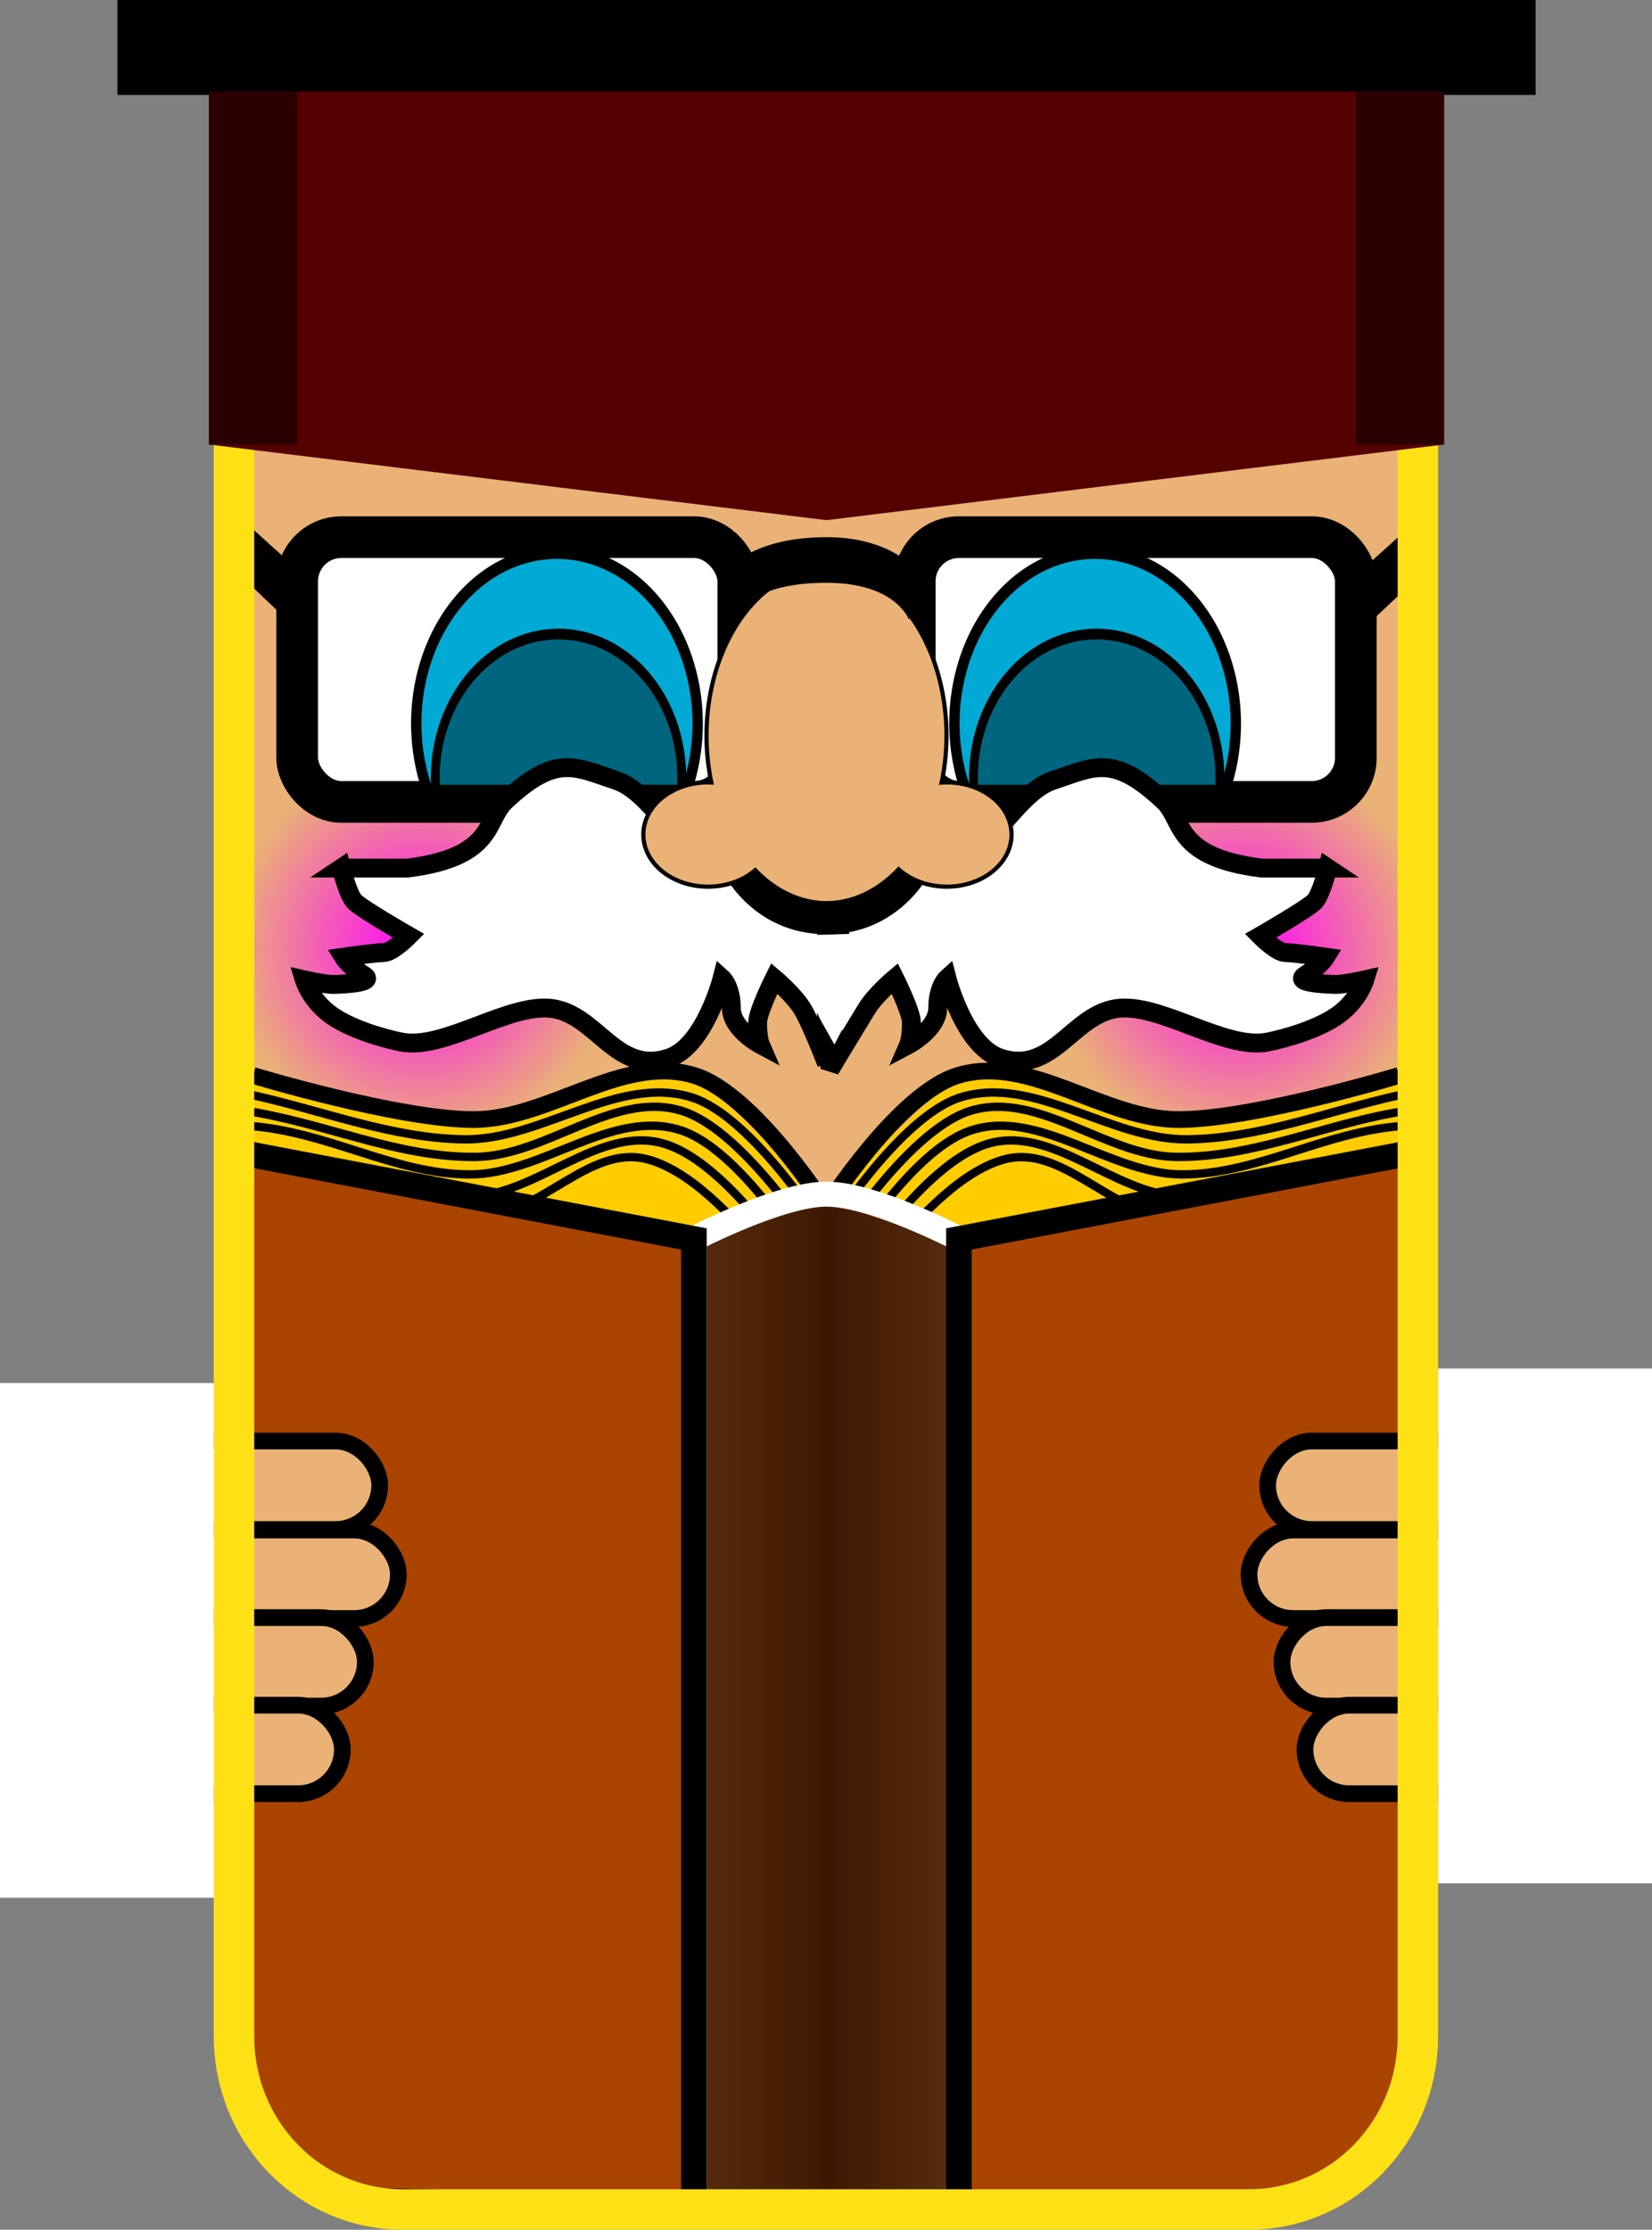 <?xml version="1.0" encoding="UTF-8" standalone="no"?>
<!-- Created with Inkscape (http://www.inkscape.org/) -->

<svg
   xmlns:dc="http://purl.org/dc/elements/1.1/"
   xmlns:cc="http://creativecommons.org/ns#"
   xmlns:rdf="http://www.w3.org/1999/02/22-rdf-syntax-ns#"
   xmlns:svg="http://www.w3.org/2000/svg"
   xmlns="http://www.w3.org/2000/svg"
   xmlns:xlink="http://www.w3.org/1999/xlink"
   xmlns:sodipodi="http://sodipodi.sourceforge.net/DTD/sodipodi-0.dtd"
   xmlns:inkscape="http://www.inkscape.org/namespaces/inkscape"
   width="749.028"
   height="1010.764"
   viewBox="0 0 198.18 267.431"
   version="1.1"
   id="svg1479"
   inkscape:version="0.92.3 (unknown)"
   sodipodi:docname="calculator.svg">
  <rect x="0" y="0" width="198.18" height="267.431" fill="#808080" stroke="none"/>
  <defs
     id="defs1473">
    <radialGradient
       inkscape:collect="always"
       xlink:href="#linearGradient1212"
       id="radialGradient1218"
       gradientUnits="userSpaceOnUse"
       gradientTransform="translate(-99.5,-2.138)"
       cx="156.887"
       cy="126.749"
       fx="156.887"
       fy="126.749"
       r="23.252" />
    <linearGradient
       inkscape:collect="always"
       id="linearGradient1212">
      <stop
         style="stop-color:#ff00ff;stop-opacity:1;"
         offset="0"
         id="stop1208" />
      <stop
         style="stop-color:#ff00ff;stop-opacity:0;"
         offset="1"
         id="stop1210" />
    </linearGradient>
    <radialGradient
       inkscape:collect="always"
       xlink:href="#linearGradient1212"
       id="radialGradient1214"
       cx="156.887"
       cy="126.749"
       fx="156.887"
       fy="126.749"
       r="23.252"
       gradientUnits="userSpaceOnUse"
       gradientTransform="translate(-1.604,-2.138)" />
    <linearGradient
       inkscape:collect="always"
       xlink:href="#linearGradient1104"
       id="linearGradient1106"
       x1="89.958"
       y1="212.333"
       x2="121.708"
       y2="212.333"
       gradientUnits="userSpaceOnUse" />
    <linearGradient
       inkscape:collect="always"
       id="linearGradient1104">
      <stop
         style="stop-color:#572d11;stop-opacity:1;"
         offset="0"
         id="stop1100" />
      <stop
         id="stop1108"
         offset="0.5"
         style="stop-color:#3d1800;stop-opacity:1" />
      <stop
         style="stop-color:#572d11;stop-opacity:1"
         offset="1"
         id="stop1102" />
    </linearGradient>
    <inkscape:path-effect
       end_linecap_type="zerowidth"
       miter_limit="4"
       linejoin_type="extrp_arc"
       start_linecap_type="zerowidth"
       interpolator_beta="0.2"
       interpolator_type="CubicBezierJohan"
       sort_points="true"
       offset_points="1,0.132"
       is_visible="true"
       id="path-effect855"
       effect="powerstroke" />
    <inkscape:path-effect
       effect="powerstroke"
       id="path-effect851"
       is_visible="true"
       offset_points="1,0.132"
       sort_points="true"
       interpolator_type="CubicBezierJohan"
       interpolator_beta="0.2"
       start_linecap_type="zerowidth"
       linejoin_type="extrp_arc"
       miter_limit="4"
       end_linecap_type="zerowidth" />
  </defs>
  <sodipodi:namedview
     id="base"
     pagecolor="#ffffff"
     bordercolor="#666666"
     borderopacity="1.0"
     inkscape:pageopacity="0.0"
     inkscape:pageshadow="2"
     inkscape:zoom="0.35"
     inkscape:cx="190.22835"
     inkscape:cy="525.38208"
     inkscape:document-units="mm"
     inkscape:current-layer="layer1"
     showgrid="false"
     units="px" />
  <g
     inkscape:label="Layer 1"
     inkscape:groupmode="layer"
     id="layer1"
     transform="translate(-70.243,-20.409)">
    <g
       transform="translate(63.561,9.559)"
       id="g1387">
      <rect
         ry="1.1535559e-06"
         y="64.167"
         x="35.53"
         height="89.386"
         width="139.851"
         id="rect1186"
         style="opacity:1;fill:#eab276;fill-opacity:1;fill-rule:evenodd;stroke:none;stroke-width:2.037;stroke-linecap:round;stroke-linejoin:miter;stroke-miterlimit:4;stroke-dasharray:none;stroke-dashoffset:0;stroke-opacity:1" />
      <circle
         style="opacity:1;fill:url(#radialGradient1218);fill-opacity:1;fill-rule:evenodd;stroke:none;stroke-width:2;stroke-linecap:round;stroke-linejoin:miter;stroke-miterlimit:4;stroke-dasharray:none;stroke-dashoffset:0;stroke-opacity:1"
         id="circle1216"
         cx="57.388"
         cy="124.611"
         r="23.252" />
      <circle
         r="23.252"
         cy="124.611"
         cx="155.284"
         id="path1190"
         style="opacity:1;fill:url(#radialGradient1214);fill-opacity:1;fill-rule:evenodd;stroke:none;stroke-width:2;stroke-linecap:round;stroke-linejoin:miter;stroke-miterlimit:4;stroke-dasharray:none;stroke-dashoffset:0;stroke-opacity:1" />
      <g
         transform="matrix(-1,0,0,1,211.554,0)"
         id="g1162">
        <path
           inkscape:connector-curvature="0"
           id="path1146"
           d="m 35.814,140.113 0.267,15.769 68.956,4.811 -1.069,-8.018 -13.898,-12.829 -6.682,-0.267 -17.64,5.613 -13.096,-1.336 z"
           style="fill:#ffcc00;fill-rule:evenodd;stroke:none;stroke-width:0.265px;stroke-linecap:butt;stroke-linejoin:miter;stroke-opacity:1" />
        <g
           id="g1160">
          <path
             style="fill:none;fill-rule:evenodd;stroke:#000000;stroke-width:2;stroke-linecap:butt;stroke-linejoin:miter;stroke-miterlimit:4;stroke-dasharray:none;stroke-opacity:1"
             d="m 105.833,155.713 c 0,0 -8.713,-13.706 -15.875,-15.875 -8.608,-2.606 -17.464,5.292 -26.458,5.292 -8.994,0 -26.458,-5.292 -26.458,-5.292 v 0"
             id="path1148"
             inkscape:connector-curvature="0"
             sodipodi:nodetypes="caaac" />
          <path
             sodipodi:nodetypes="caasc"
             inkscape:connector-curvature="0"
             id="path1150"
             d="m 105.833,165.767 c 0,0 -9.216,-16.654 -17.479,-19.349 -8.219,-2.681 -16.744,5.34 -25.389,5.292 -9.031,-0.051 -17.047,-5.185 -26.458,-5.826 -3.258,-0.222 -1.069,1.336 -1.069,1.336"
             style="fill:none;fill-rule:evenodd;stroke:#000000;stroke-width:1;stroke-linecap:butt;stroke-linejoin:miter;stroke-miterlimit:4;stroke-dasharray:none;stroke-opacity:1" />
          <path
             style="fill:none;fill-rule:evenodd;stroke:#000000;stroke-width:1;stroke-linecap:butt;stroke-linejoin:miter;stroke-miterlimit:4;stroke-dasharray:none;stroke-opacity:1"
             d="m 105.833,162.063 c 0,0 -9.459,-15.628 -17.479,-18.013 -8.054,-2.395 -16.185,5.454 -24.587,5.559 -9.448,0.118 -18.444,-4.203 -27.795,-5.559 -0.974,-0.141 -2.94,-0.267 -2.94,-0.267"
             id="path1152"
             inkscape:connector-curvature="0"
             sodipodi:nodetypes="caaac" />
          <path
             sodipodi:nodetypes="caaac"
             inkscape:connector-curvature="0"
             id="path1154"
             d="m 105.833,158.888 c 0,0 -8.825,-14.101 -16.142,-16.41 -8.811,-2.781 -18.021,5.132 -27.26,5.024 -8.644,-0.1 -16.949,-3.42 -25.389,-5.292 -1.519,-0.337 -4.544,-1.069 -4.544,-1.069"
             style="fill:none;fill-rule:evenodd;stroke:#000000;stroke-width:1;stroke-linecap:butt;stroke-linejoin:miter;stroke-miterlimit:4;stroke-dasharray:none;stroke-opacity:1" />
          <path
             style="fill:none;fill-rule:evenodd;stroke:#000000;stroke-width:1;stroke-linecap:butt;stroke-linejoin:miter;stroke-miterlimit:4;stroke-dasharray:none;stroke-opacity:1"
             d="m 105.833,172.117 c 0,0 -11.638,-19.956 -21.755,-22.289 -6.639,-1.532 -12.446,6.416 -19.242,6.895 -8.711,0.614 -25.657,-5.292 -25.657,-5.292 l -4.811,5.078"
             id="path1156"
             inkscape:connector-curvature="0"
             sodipodi:nodetypes="caacc" />
          <path
             sodipodi:nodetypes="caacc"
             inkscape:connector-curvature="0"
             id="path1158"
             d="m 105.833,168.942 c 0,0 -10.407,-18.363 -19.617,-20.953 -7.652,-2.152 -15.04,6.072 -22.984,6.361 -8.534,0.31 -25.122,-5.024 -25.122,-5.024 l -3.207,2.138"
             style="fill:none;fill-rule:evenodd;stroke:#000000;stroke-width:1;stroke-linecap:butt;stroke-linejoin:miter;stroke-miterlimit:4;stroke-dasharray:none;stroke-opacity:1" />
        </g>
      </g>
      <g
         id="g1144">
        <path
           style="fill:#ffcc00;fill-rule:evenodd;stroke:none;stroke-width:0.265px;stroke-linecap:butt;stroke-linejoin:miter;stroke-opacity:1"
           d="m 35.814,140.113 0.267,15.769 68.956,4.811 -1.069,-8.018 -13.898,-12.829 -6.682,-0.267 -17.64,5.613 -13.096,-1.336 z"
           id="path1134"
           inkscape:connector-curvature="0" />
        <g
           id="g1132">
          <path
             sodipodi:nodetypes="caaac"
             inkscape:connector-curvature="0"
             id="path1114"
             d="m 105.833,155.713 c 0,0 -8.713,-13.706 -15.875,-15.875 -8.608,-2.606 -17.464,5.292 -26.458,5.292 -8.994,0 -26.458,-5.292 -26.458,-5.292 v 0"
             style="fill:none;fill-rule:evenodd;stroke:#000000;stroke-width:2;stroke-linecap:butt;stroke-linejoin:miter;stroke-miterlimit:4;stroke-dasharray:none;stroke-opacity:1" />
          <path
             style="fill:none;fill-rule:evenodd;stroke:#000000;stroke-width:1;stroke-linecap:butt;stroke-linejoin:miter;stroke-miterlimit:4;stroke-dasharray:none;stroke-opacity:1"
             d="m 105.833,165.767 c 0,0 -9.216,-16.654 -17.479,-19.349 -8.219,-2.681 -16.744,5.34 -25.389,5.292 -9.031,-0.051 -17.047,-5.185 -26.458,-5.826 -3.258,-0.222 -1.069,1.336 -1.069,1.336"
             id="path1116"
             inkscape:connector-curvature="0"
             sodipodi:nodetypes="caasc" />
          <path
             sodipodi:nodetypes="caaac"
             inkscape:connector-curvature="0"
             id="path1118"
             d="m 105.833,162.063 c 0,0 -9.459,-15.628 -17.479,-18.013 -8.054,-2.395 -16.185,5.454 -24.587,5.559 -9.448,0.118 -18.444,-4.203 -27.795,-5.559 -0.974,-0.141 -2.94,-0.267 -2.94,-0.267"
             style="fill:none;fill-rule:evenodd;stroke:#000000;stroke-width:1;stroke-linecap:butt;stroke-linejoin:miter;stroke-miterlimit:4;stroke-dasharray:none;stroke-opacity:1" />
          <path
             style="fill:none;fill-rule:evenodd;stroke:#000000;stroke-width:1;stroke-linecap:butt;stroke-linejoin:miter;stroke-miterlimit:4;stroke-dasharray:none;stroke-opacity:1"
             d="m 105.833,158.888 c 0,0 -8.825,-14.101 -16.142,-16.41 -8.811,-2.781 -18.021,5.132 -27.26,5.024 -8.644,-0.1 -16.949,-3.42 -25.389,-5.292 -1.519,-0.337 -4.544,-1.069 -4.544,-1.069"
             id="path1120"
             inkscape:connector-curvature="0"
             sodipodi:nodetypes="caaac" />
          <path
             sodipodi:nodetypes="caacc"
             inkscape:connector-curvature="0"
             id="path1122"
             d="m 105.833,172.117 c 0,0 -11.638,-19.956 -21.755,-22.289 -6.639,-1.532 -12.446,6.416 -19.242,6.895 -8.711,0.614 -25.657,-5.292 -25.657,-5.292 l -4.811,5.078"
             style="fill:none;fill-rule:evenodd;stroke:#000000;stroke-width:1;stroke-linecap:butt;stroke-linejoin:miter;stroke-miterlimit:4;stroke-dasharray:none;stroke-opacity:1" />
          <path
             style="fill:none;fill-rule:evenodd;stroke:#000000;stroke-width:1;stroke-linecap:butt;stroke-linejoin:miter;stroke-miterlimit:4;stroke-dasharray:none;stroke-opacity:1"
             d="m 105.833,168.942 c 0,0 -10.407,-18.363 -19.617,-20.953 -7.652,-2.152 -15.04,6.072 -22.984,6.361 -8.534,0.31 -25.122,-5.024 -25.122,-5.024 l -3.207,2.138"
             id="path1124"
             inkscape:connector-curvature="0"
             sodipodi:nodetypes="caacc" />
        </g>
      </g>
      <path
         sodipodi:nodetypes="cacccc"
         inkscape:connector-curvature="0"
         id="path1098"
         d="m 89.958,159.417 c 0,0 10.291,-5.345 15.875,-5.345 5.584,0 15.875,5.345 15.875,5.345 V 275.833 H 89.958 Z"
         style="fill:url(#linearGradient1106);fill-opacity:1;fill-rule:evenodd;stroke:#ffffff;stroke-width:3;stroke-linecap:butt;stroke-linejoin:miter;stroke-miterlimit:4;stroke-dasharray:none;stroke-opacity:1" />
      <path
         sodipodi:nodetypes="ccccccc"
         inkscape:connector-curvature="0"
         id="path1110"
         d="m 34.403,148.871 55.521,10.577 v 116.347 l -41.939,-1.069 -9.574,-7.771 -4.009,-12.314 z"
         style="fill:#aa4400;fill-rule:evenodd;stroke:#000000;stroke-width:3.072;stroke-linecap:butt;stroke-linejoin:miter;stroke-miterlimit:4;stroke-dasharray:none;stroke-opacity:1" />
      <path
         sodipodi:nodetypes="ccccccc"
         style="fill:#aa4400;fill-rule:evenodd;stroke:#000000;stroke-width:3.072;stroke-linecap:butt;stroke-linejoin:miter;stroke-miterlimit:4;stroke-dasharray:none;stroke-opacity:1"
         d="m 177.237,148.871 -55.522,10.577 v 116.347 h 38.865 l 11.578,-6.568 5.078,-14.586 z"
         id="path1112"
         inkscape:connector-curvature="0" />
      <rect
         transform="scale(-1,1)"
         style="opacity:1;fill:#eab276;fill-opacity:1;fill-rule:evenodd;stroke:#000000;stroke-width:2;stroke-linecap:round;stroke-linejoin:miter;stroke-miterlimit:4;stroke-dasharray:none;stroke-dashoffset:0;stroke-opacity:1"
         id="rect1174"
         width="33.05"
         height="10.611"
         x="-191.807"
         y="183.684"
         ry="5.305" />
      <rect
         transform="scale(-1,1)"
         ry="5.305"
         y="194.36"
         x="-189.568"
         height="10.611"
         width="33.05"
         id="rect1176"
         style="opacity:1;fill:#eab276;fill-opacity:1;fill-rule:evenodd;stroke:#000000;stroke-width:2;stroke-linecap:round;stroke-linejoin:miter;stroke-miterlimit:4;stroke-dasharray:none;stroke-dashoffset:0;stroke-opacity:1" />
      <rect
         transform="scale(-1,1)"
         style="opacity:1;fill:#eab276;fill-opacity:1;fill-rule:evenodd;stroke:#000000;stroke-width:2;stroke-linecap:round;stroke-linejoin:miter;stroke-miterlimit:4;stroke-dasharray:none;stroke-dashoffset:0;stroke-opacity:1"
         id="rect1178"
         width="33.05"
         height="10.611"
         x="-193.529"
         y="204.864"
         ry="5.305" />
      <rect
         transform="scale(-1,1)"
         ry="5.305"
         y="215.369"
         x="-196.284"
         height="10.611"
         width="33.05"
         id="rect1180"
         style="opacity:1;fill:#eab276;fill-opacity:1;fill-rule:evenodd;stroke:#000000;stroke-width:2;stroke-linecap:round;stroke-linejoin:miter;stroke-miterlimit:4;stroke-dasharray:none;stroke-dashoffset:0;stroke-opacity:1" />
      <rect
         ry="5.292"
         y="75.279"
         x="42.333"
         height="31.75"
         width="52.917"
         id="rect845"
         style="opacity:1;fill:#ffffff;fill-opacity:0.995;stroke:#000000;stroke-width:5;stroke-linecap:round;stroke-linejoin:miter;stroke-miterlimit:4;stroke-dasharray:none;stroke-dashoffset:0;stroke-opacity:1" />
      <path
         style="fill:#000000;fill-rule:nonzero;stroke:#000000;stroke-width:5;stroke-linecap:butt;stroke-linejoin:miter;stroke-miterlimit:4;stroke-dasharray:none;stroke-opacity:1"
         d="m 177.429,75.902 c -1.21,1.134 -4.929,4.439 -6.138,5.573 0,0 0.09,0.097 0.09,0.097 0,0 0.09,0.097 0.09,0.097 1.21,-1.134 4.748,-4.632 5.957,-5.766 z"
         id="path853"
         inkscape:connector-curvature="0"
         inkscape:path-effect="#path-effect855"
         inkscape:original-d="m 177.42912,75.90186 -6.04765,5.669643"
         sodipodi:nodetypes="cc" />
      <path
         sodipodi:nodetypes="cc"
         inkscape:original-d="m 35.058328,75.90186 6.047616,5.669643"
         inkscape:path-effect="#path-effect851"
         inkscape:connector-curvature="0"
         id="path849"
         d="m 35.058,75.902 c 1.21,1.134 4.748,4.632 5.957,5.766 0,0 0.09,-0.097 0.09,-0.097 0,0 0.09,-0.097 0.09,-0.097 -1.21,-1.134 -4.929,-4.439 -6.138,-5.573 z"
         style="fill:#000000;fill-rule:nonzero;stroke:#000000;stroke-width:5;stroke-linecap:butt;stroke-linejoin:miter;stroke-miterlimit:4;stroke-dasharray:none;stroke-opacity:1" />
      <rect
         ry="5.305"
         y="183.684"
         x="19.179"
         height="10.611"
         width="33.05"
         id="rect1166"
         style="opacity:1;fill:#eab276;fill-opacity:1;fill-rule:evenodd;stroke:#000000;stroke-width:2;stroke-linecap:round;stroke-linejoin:miter;stroke-miterlimit:4;stroke-dasharray:none;stroke-dashoffset:0;stroke-opacity:1" />
      <rect
         style="opacity:1;fill:#eab276;fill-opacity:1;fill-rule:evenodd;stroke:#000000;stroke-width:2;stroke-linecap:round;stroke-linejoin:miter;stroke-miterlimit:4;stroke-dasharray:none;stroke-dashoffset:0;stroke-opacity:1"
         id="rect1168"
         width="33.05"
         height="10.611"
         x="21.418"
         y="194.36"
         ry="5.305" />
      <rect
         ry="5.305"
         y="204.864"
         x="17.457"
         height="10.611"
         width="33.05"
         id="rect1170"
         style="opacity:1;fill:#eab276;fill-opacity:1;fill-rule:evenodd;stroke:#000000;stroke-width:2;stroke-linecap:round;stroke-linejoin:miter;stroke-miterlimit:4;stroke-dasharray:none;stroke-dashoffset:0;stroke-opacity:1" />
      <rect
         style="opacity:1;fill:#eab276;fill-opacity:1;fill-rule:evenodd;stroke:#000000;stroke-width:2;stroke-linecap:round;stroke-linejoin:miter;stroke-miterlimit:4;stroke-dasharray:none;stroke-dashoffset:0;stroke-opacity:1"
         id="rect1172"
         width="33.05"
         height="10.611"
         x="14.702"
         y="215.369"
         ry="5.305" />
      <path
         inkscape:connector-curvature="0"
         id="rect821"
         d="m 55.041,15.764 c -11.24,0 -20.289,9.28 -20.289,20.807 V 255.048 c 0,11.527 9.049,20.807 20.289,20.807 H 156.484 c 11.24,0 20.289,-9.28 20.289,-20.807 V 36.571 c 0,-11.527 -9.049,-20.807 -20.289,-20.807 z"
         style="opacity:1;fill:none;fill-opacity:0.995;stroke:#fee115;stroke-width:4.853;stroke-linecap:round;stroke-linejoin:miter;stroke-miterlimit:4;stroke-dasharray:none;stroke-dashoffset:0;stroke-opacity:1" />
      <rect
         y="11.25"
         x="21.167"
         height="10.583"
         width="169.333"
         id="rect819"
         style="opacity:1;fill:#000000;fill-opacity:0.995;stroke:#000000;stroke-width:0.8;stroke-linecap:round;stroke-linejoin:miter;stroke-miterlimit:4;stroke-dasharray:none;stroke-dashoffset:0;stroke-opacity:1" />
      <path
         sodipodi:nodetypes="cccccccccccc"
         inkscape:connector-curvature="0"
         id="rect838"
         d="M 31.75,21.833 H 179.917 v 1e-6 42.333 10e-7 0 l -74.083,9.071 -74.083,-9.071 v 0 l -1e-6,-10e-7 v -42.333 z"
         style="opacity:1;fill:#550000;fill-opacity:0.995;stroke:none;stroke-width:5;stroke-linecap:round;stroke-linejoin:miter;stroke-miterlimit:4;stroke-dasharray:none;stroke-dashoffset:0;stroke-opacity:1" />
      <rect
         ry="1.2715664e-06"
         y="21.833"
         x="31.75"
         height="42.333"
         width="10.583"
         id="rect840"
         style="opacity:1;fill:#2b0000;fill-opacity:0.995;stroke:none;stroke-width:5;stroke-linecap:round;stroke-linejoin:miter;stroke-miterlimit:4;stroke-dasharray:none;stroke-dashoffset:0;stroke-opacity:1" />
      <rect
         style="opacity:1;fill:#2b0000;fill-opacity:0.995;stroke:none;stroke-width:5;stroke-linecap:round;stroke-linejoin:miter;stroke-miterlimit:4;stroke-dasharray:none;stroke-dashoffset:0;stroke-opacity:1"
         id="rect842"
         width="10.583"
         height="42.333"
         x="169.333"
         y="21.833"
         ry="1.2715664e-06" />
      <rect
         style="opacity:1;fill:#ffffff;fill-opacity:0.995;stroke:#000000;stroke-width:5;stroke-linecap:round;stroke-linejoin:miter;stroke-miterlimit:4;stroke-dasharray:none;stroke-dashoffset:0;stroke-opacity:1"
         id="rect847"
         width="52.917"
         height="31.75"
         x="116.417"
         y="75.279"
         ry="5.292" />
      <rect
         ry="3.341"
         y="109.479"
         x="43.03"
         height="6.682"
         width="124.815"
         id="rect871"
         style="opacity:1;fill:none;fill-opacity:0.995;stroke:none;stroke-width:2;stroke-linecap:round;stroke-linejoin:miter;stroke-miterlimit:4;stroke-dasharray:none;stroke-dashoffset:0;stroke-opacity:1" />
      <g
         transform="matrix(0.827,0,0,1.005,11.605,-53.452)"
         id="g962">
        <path
           style="opacity:1;fill:#00aad4;fill-opacity:0.995;stroke:#000000;stroke-width:1.5;stroke-linecap:round;stroke-linejoin:miter;stroke-miterlimit:4;stroke-dasharray:none;stroke-dashoffset:0;stroke-opacity:1"
           d="m 74.839,129.934 a 20.411,20.411 0 0 0 -20.411,20.411 20.411,20.411 0 0 0 1.629,7.938 h 37.585 a 20.411,20.411 0 0 0 1.607,-7.938 20.411,20.411 0 0 0 -20.411,-20.411 z"
           id="circle943"
           inkscape:connector-curvature="0" />
        <path
           style="opacity:1;fill:#006680;fill-opacity:0.995;stroke:#000000;stroke-width:1.285;stroke-linecap:round;stroke-linejoin:miter;stroke-miterlimit:4;stroke-dasharray:none;stroke-dashoffset:0;stroke-opacity:1"
           d="m 75.066,139.654 a 17.872,17.116 0 0 0 -17.872,17.116 17.872,17.116 0 0 0 0.083,1.512 h 35.583 a 17.872,17.116 0 0 0 0.079,-1.512 17.872,17.116 0 0 0 -17.872,-17.116 z"
           id="circle945"
           inkscape:connector-curvature="0" />
      </g>
      <g
         id="g968"
         transform="matrix(0.827,0,0,1.005,76.164,-53.452)">
        <path
           inkscape:connector-curvature="0"
           id="path964"
           d="m 74.839,129.934 a 20.411,20.411 0 0 0 -20.411,20.411 20.411,20.411 0 0 0 1.629,7.938 h 37.585 a 20.411,20.411 0 0 0 1.607,-7.938 20.411,20.411 0 0 0 -20.411,-20.411 z"
           style="opacity:1;fill:#00aad4;fill-opacity:0.995;stroke:#000000;stroke-width:1.5;stroke-linecap:round;stroke-linejoin:miter;stroke-miterlimit:4;stroke-dasharray:none;stroke-dashoffset:0;stroke-opacity:1" />
        <path
           inkscape:connector-curvature="0"
           id="path966"
           d="m 75.066,139.654 a 17.872,17.116 0 0 0 -17.872,17.116 17.872,17.116 0 0 0 0.083,1.512 h 35.583 a 17.872,17.116 0 0 0 0.079,-1.512 17.872,17.116 0 0 0 -17.872,-17.116 z"
           style="opacity:1;fill:#006680;fill-opacity:0.995;stroke:#000000;stroke-width:1.285;stroke-linecap:round;stroke-linejoin:miter;stroke-miterlimit:4;stroke-dasharray:none;stroke-dashoffset:0;stroke-opacity:1" />
      </g>
      <g
         transform="translate(0,-10.054)"
         id="g1093">
        <path
           style="fill:#ffffff;fill-rule:evenodd;stroke:#000000;stroke-width:2.264;stroke-linecap:butt;stroke-linejoin:miter;stroke-miterlimit:4;stroke-dasharray:none;stroke-opacity:1"
           d="m 47.625,125.021 c 0,0 3.969,0 7.938,0 10.583,-1.323 9.294,-5.77 11.729,-8.038 6.105,-5.727 8.361,-4.109 13.294,-2.479 3.576,1.181 6.108,6.137 9.586,8.478 4.919,3.31 15.662,5.089 15.662,5.089 v 20.357 c 0,0 -1.865,-4.847 -2.909,-6.543 -1.044,-1.696 -3.356,-3.635 -3.356,-3.635 0,0 -2.001,4.01 -2.001,5.282 0,1.897 0.329,2.655 0.329,2.655 0,0 -3.481,-1.846 -3.481,-4.39 0,-2.545 -1.111,-3.547 -1.111,-3.547 0,0 -2.085,8.114 -6.371,9.548 -6.249,2.091 -8.58,-5.06 -13.878,-5.913 -5.195,-0.836 -13.053,5.035 -18.235,3.999 -2.136,-0.427 -6.164,-1.563 -8.538,-3.32 -2.375,-1.756 -3.096,-4.133 -3.096,-4.133 0,0 2.535,0.576 3.58,0.545 1.044,-0.03 5.034,-0.182 3.58,-1.091 -1.827,-1.141 -2.461,-2.181 -2.461,-2.181 0,0 3.766,-0.545 4.81,-0.545 1.044,0 3.021,-1.999 3.021,-1.999 0,0 -5.741,-3.293 -6.524,-4.141 -0.783,-0.848 -1.566,-3.999 -1.566,-3.999 z"
           id="path1040"
           inkscape:connector-curvature="0"
           sodipodi:nodetypes="cccssccscscscsssscsscscsc" />
        <path
           sodipodi:nodetypes="cccssccscscscsssscsscscsc"
           inkscape:connector-curvature="0"
           id="path1044"
           d="m 165.965,125.021 h -7.938 c -10.583,-1.323 -9.294,-5.77 -11.729,-8.038 -6.105,-5.727 -8.361,-4.109 -13.294,-2.479 -3.576,1.181 -6.108,6.137 -9.586,8.478 -4.919,3.31 -15.662,5.089 -15.662,5.089 l -1.512,21.113 c 0,0 3.376,-5.603 4.421,-7.299 1.044,-1.696 3.356,-3.635 3.356,-3.635 0,0 2.001,4.01 2.001,5.282 0,1.897 -0.329,2.655 -0.329,2.655 0,0 3.481,-1.846 3.481,-4.39 0,-2.545 1.111,-3.547 1.111,-3.547 0,0 2.085,8.114 6.371,9.548 6.249,2.091 8.58,-5.06 13.878,-5.913 5.195,-0.836 13.054,5.035 18.235,3.999 2.136,-0.427 6.164,-1.563 8.538,-3.32 2.375,-1.756 3.096,-4.133 3.096,-4.133 0,0 -2.535,0.576 -3.58,0.545 -1.044,-0.03 -5.034,-0.182 -3.58,-1.091 1.827,-1.141 2.461,-2.181 2.461,-2.181 0,0 -3.766,-0.545 -4.81,-0.545 -1.044,0 -3.021,-1.999 -3.021,-1.999 0,0 5.741,-3.293 6.524,-4.141 0.783,-0.848 1.566,-3.999 1.566,-3.999 z"
           style="fill:#ffffff;fill-rule:evenodd;stroke:#000000;stroke-width:2.264;stroke-linecap:butt;stroke-linejoin:miter;stroke-miterlimit:4;stroke-dasharray:none;stroke-opacity:1" />
        <path
           style="fill:#ffffff;fill-rule:evenodd;stroke:none;stroke-width:0.265px;stroke-linecap:butt;stroke-linejoin:miter;stroke-opacity:1"
           d="m 100.542,133.147 13.229,-0.378 -6.993,13.418 -1.701,-3.024 z"
           id="path1086"
           inkscape:connector-curvature="0" />
      </g>
      <path
         style="color:#000000;font-style:normal;font-variant:normal;font-weight:normal;font-stretch:normal;font-size:medium;line-height:normal;font-family:sans-serif;font-variant-ligatures:normal;font-variant-position:normal;font-variant-caps:normal;font-variant-numeric:normal;font-variant-alternates:normal;font-feature-settings:normal;text-indent:0;text-align:start;text-decoration:none;text-decoration-line:none;text-decoration-style:solid;text-decoration-color:#000000;letter-spacing:normal;word-spacing:normal;text-transform:none;writing-mode:lr-tb;direction:ltr;text-orientation:mixed;dominant-baseline:auto;baseline-shift:baseline;text-anchor:start;white-space:normal;shape-padding:0;clip-rule:nonzero;display:inline;overflow:visible;visibility:visible;opacity:1;isolation:auto;mix-blend-mode:normal;color-interpolation:sRGB;color-interpolation-filters:linearRGB;solid-color:#000000;solid-opacity:1;vector-effect:none;fill:#000000;fill-opacity:1;fill-rule:nonzero;stroke:none;stroke-width:4.78;stroke-linecap:butt;stroke-linejoin:miter;stroke-miterlimit:4;stroke-dasharray:none;stroke-dashoffset:0;stroke-opacity:1;color-rendering:auto;image-rendering:auto;shape-rendering:auto;text-rendering:auto;enable-background:accumulate"
         d="m 105.833,122.904 c -9.057,0 -12.615,-7.731 -12.615,-7.731 l 2.031,-4.175 c 0,0 2.268,6.906 10.583,6.906 8.316,0 10.583,-6.906 10.583,-6.906 l 2.031,4.175 c 0,0 -3.558,7.731 -12.615,7.731 z"
         id="path1025"
         inkscape:connector-curvature="0"
         sodipodi:nodetypes="sccsccs" />
      <path
         inkscape:connector-curvature="0"
         id="path970"
         d="m 105.833,79.01 a 14.395,20.082 0 0 0 -14.396,20.082 14.395,20.082 0 0 0 0.582,5.612 7.766,6.255 0 0 0 -0.393,-0.016 7.766,6.255 0 0 0 -7.766,6.255 7.766,6.255 0 0 0 7.766,6.255 7.766,6.255 0 0 0 5.656,-1.98 14.395,20.082 0 0 0 8.55,3.955 14.395,20.082 0 0 0 8.657,-4.061 7.766,6.255 0 0 0 5.776,2.085 7.766,6.255 0 0 0 7.766,-6.255 7.766,6.255 0 0 0 -7.766,-6.255 7.766,6.255 0 0 0 -0.624,0.023 14.395,20.082 0 0 0 0.586,-5.619 14.395,20.082 0 0 0 -14.395,-20.082 z"
         style="opacity:1;fill:#eab276;fill-opacity:1;stroke:#000000;stroke-width:0.5;stroke-linecap:round;stroke-linejoin:miter;stroke-miterlimit:4;stroke-dasharray:none;stroke-dashoffset:0;stroke-opacity:1" />
      <path
         sodipodi:nodetypes="sccsccs"
         inkscape:connector-curvature="0"
         id="path1019"
         d="m 105.833,75.279 c -9.057,0 -11.906,3.969 -11.906,3.969 l 2.031,4.568 c 0,0 1.559,-3.066 9.875,-3.066 8.316,0 9.875,4.389 9.875,4.389 l 2.031,-4.568 c 0,0 -2.85,-5.292 -11.906,-5.292 z"
         style="color:#000000;font-style:normal;font-variant:normal;font-weight:normal;font-stretch:normal;font-size:medium;line-height:normal;font-family:sans-serif;font-variant-ligatures:normal;font-variant-position:normal;font-variant-caps:normal;font-variant-numeric:normal;font-variant-alternates:normal;font-feature-settings:normal;text-indent:0;text-align:start;text-decoration:none;text-decoration-line:none;text-decoration-style:solid;text-decoration-color:#000000;letter-spacing:normal;word-spacing:normal;text-transform:none;writing-mode:lr-tb;direction:ltr;text-orientation:mixed;dominant-baseline:auto;baseline-shift:baseline;text-anchor:start;white-space:normal;shape-padding:0;clip-rule:nonzero;display:inline;overflow:visible;visibility:visible;opacity:1;isolation:auto;mix-blend-mode:normal;color-interpolation:sRGB;color-interpolation-filters:linearRGB;solid-color:#000000;solid-opacity:1;vector-effect:none;fill:#000000;fill-opacity:1;fill-rule:nonzero;stroke:none;stroke-width:5;stroke-linecap:butt;stroke-linejoin:miter;stroke-miterlimit:4;stroke-dasharray:none;stroke-dashoffset:0;stroke-opacity:1;color-rendering:auto;image-rendering:auto;shape-rendering:auto;text-rendering:auto;enable-background:accumulate" />
      <rect
         ry="1.1121642e-06"
         y="176.729"
         x="6.682"
         height="61.739"
         width="25.658"
         id="rect1182"
         style="opacity:1;fill:#ffffff;fill-opacity:1;fill-rule:evenodd;stroke:none;stroke-width:2.01;stroke-linecap:round;stroke-linejoin:miter;stroke-miterlimit:4;stroke-dasharray:none;stroke-dashoffset:0;stroke-opacity:1" />
      <rect
         style="opacity:1;fill:#ffffff;fill-opacity:1;fill-rule:evenodd;stroke:none;stroke-width:2.01;stroke-linecap:round;stroke-linejoin:miter;stroke-miterlimit:4;stroke-dasharray:none;stroke-dashoffset:0;stroke-opacity:1"
         id="rect1184"
         width="25.658"
         height="61.739"
         x="179.204"
         y="174.991"
         ry="1.1121642e-06" />
    </g>
  </g>
</svg>
